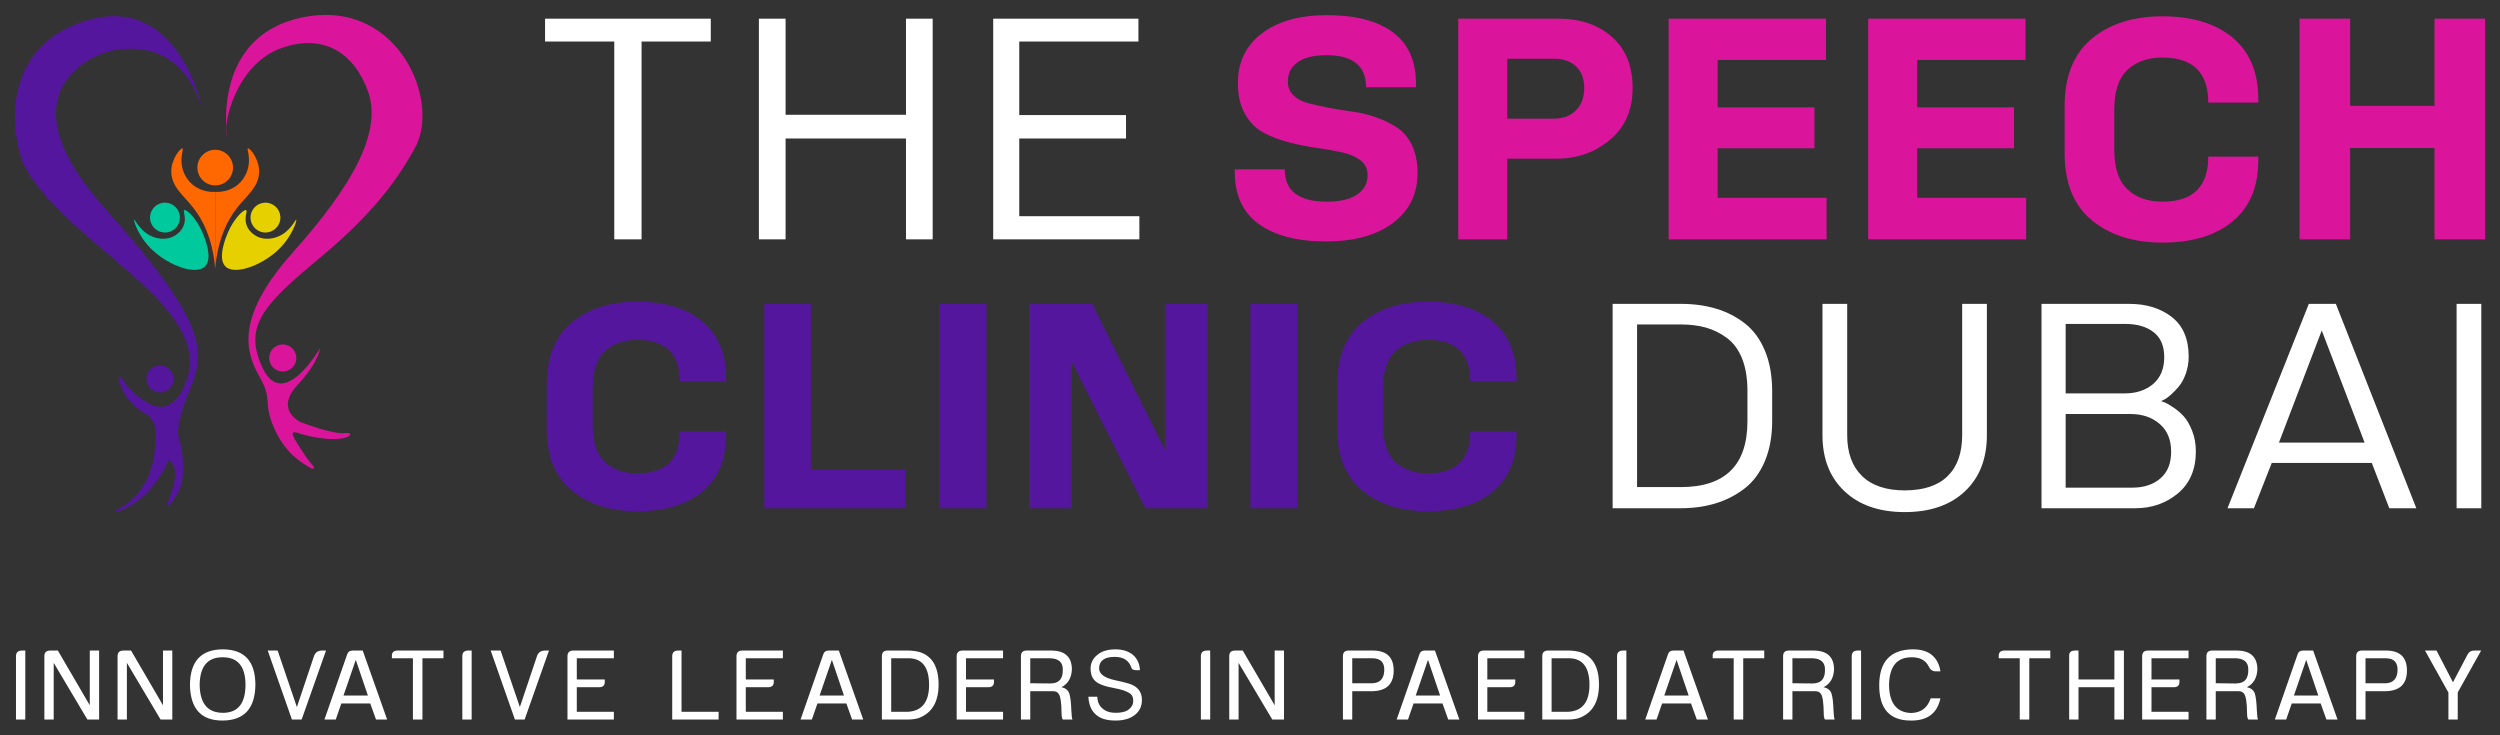 <svg xmlns="http://www.w3.org/2000/svg" xmlns:xlink="http://www.w3.org/1999/xlink" xmlns:inkscape="http://www.inkscape.org/namespaces/inkscape" version="1.1" width="167.655" height="49.322" viewBox="0 0 167.655 49.322">
<rect x="0" y="0" width="167.655" height="49.322" fill="#333333" stroke="none"/>
<g inkscape:groupmode="layer" inkscape:label="Layer 1">
<path transform="matrix(1,0,0,-1,1,48.322)" d="M42.025 32.271V45.537H46.666V47.069H35.553V45.537H40.194V32.271ZM61.547 32.271V47.069H59.757V40.625H51.683V47.069H49.893V32.271H51.683V39.034H59.757V32.271ZM75.408 32.271V33.823H67.354V39.034H74.513V40.605H67.354V45.537H75.345V47.069H65.606V32.271Z" fill="#ffffff"/>
<path transform="matrix(1,0,0,-1,1,48.322)" d="M93.96 42.474V42.673C93.96 44.238 93.44 45.401 92.4 46.164 91.359 46.926 89.889 47.307 87.988 47.307 86.156 47.307 84.703 46.9 83.628 46.084 82.553 45.269 82.015 44.158 82.015 42.753 82.015 41.931 82.174 41.238 82.494 40.674 82.813 40.111 83.229 39.693 83.743 39.421 84.256 39.15 84.821 38.934 85.439 38.775 86.056 38.616 86.673 38.493 87.291 38.407 87.908 38.321 88.473 38.221 88.987 38.109 89.5 37.996 89.916 37.817 90.235 37.572 90.555 37.326 90.714 36.992 90.714 36.567 90.714 36.024 90.478 35.593 90.007 35.275 89.535 34.956 88.862 34.797 87.988 34.797 86.101 34.797 85.157 35.52 85.157 36.965H81.807V36.786C81.807 35.235 82.344 34.071 83.42 33.295 84.495 32.52 85.997 32.132 87.925 32.132 89.812 32.132 91.307 32.543 92.41 33.365 93.513 34.187 94.064 35.308 94.064 36.727 94.064 37.443 93.94 38.059 93.69 38.576 93.44 39.093 93.111 39.488 92.701 39.76 92.292 40.031 91.828 40.26 91.307 40.446 90.787 40.631 90.256 40.761 89.715 40.834 89.174 40.907 88.643 40.993 88.123 41.092 87.603 41.192 87.138 41.294 86.728 41.4 86.32 41.507 85.99 41.682 85.74 41.928 85.49 42.173 85.366 42.481 85.366 42.852 85.366 43.409 85.588 43.843 86.031 44.155 86.476 44.467 87.114 44.622 87.946 44.622 89.722 44.622 90.61 43.906 90.61 42.474ZM100.079 32.271V37.681H103.367C104.769 37.681 105.972 38.105 106.978 38.954 107.984 39.803 108.487 40.956 108.487 42.415 108.487 43.887 108.025 45.03 107.103 45.846 106.18 46.661 104.984 47.069 103.513 47.069H96.791V32.271ZM100.079 40.366V44.384H103.201C103.839 44.384 104.338 44.211 104.699 43.867 105.06 43.522 105.24 43.038 105.24 42.415 105.24 41.778 105.049 41.274 104.668 40.903 104.287 40.532 103.77 40.353 103.118 40.366ZM121.494 32.271V35.056H114.189V38.377H120.682V41.122H114.189V44.304H121.452V47.069H110.901V32.271ZM134.876 32.271V35.056H127.571V38.377H134.064V41.122H127.571V44.304H134.834V47.069H124.283V32.271ZM150.443 37.82H147.092C147.092 35.805 146.065 34.797 144.012 34.797 143.041 34.797 142.26 35.072 141.671 35.623 141.081 36.173 140.786 37.065 140.786 38.298V40.963C140.786 42.196 141.081 43.088 141.671 43.638 142.26 44.188 143.041 44.463 144.012 44.463 146.065 44.463 147.092 43.456 147.092 41.44H150.443V41.699C150.443 43.475 149.87 44.841 148.725 45.796 147.581 46.751 146.01 47.228 144.012 47.228 142.056 47.228 140.474 46.724 139.267 45.716 138.06 44.709 137.457 43.204 137.457 41.202V38.039C137.457 36.05 138.063 34.555 139.278 33.554 140.491 32.553 142.07 32.053 144.012 32.053 146.01 32.053 147.581 32.526 148.725 33.475 149.87 34.422 150.443 35.785 150.443 37.562ZM165.655 32.271V47.069H162.263V41.221H156.603V47.069H153.211V32.271H156.603V38.397H162.263V32.271Z" fill="#da159b"/>
<path transform="matrix(1,0,0,-1,1,48.322)" d="M47.69 19.378H44.586C44.586 17.511 43.635 16.578 41.734 16.578 40.834 16.578 40.111 16.833 39.565 17.343 39.02 17.852 38.746 18.678 38.746 19.82V22.289C38.746 23.431 39.02 24.257 39.565 24.767 40.111 25.276 40.834 25.531 41.734 25.531 43.635 25.531 44.586 24.597 44.586 22.731H47.69V22.97C47.69 24.616 47.16 25.881 46.1 26.765 45.04 27.649 43.584 28.092 41.734 28.092 39.922 28.092 38.457 27.625 37.339 26.691 36.221 25.758 35.662 24.364 35.662 22.51V19.581C35.662 17.738 36.224 16.354 37.349 15.427 38.473 14.499 39.935 14.036 41.734 14.036 43.584 14.036 45.04 14.475 46.1 15.353 47.16 16.231 47.69 17.493 47.69 19.139ZM59.699 14.238V16.817H53.376V27.944H50.254V14.238ZM65.154 14.238V27.944H61.993V14.238ZM79.996 14.238V27.944H77.124V18.144L72.248 27.944H68.007V14.238H70.879V24.039L75.814 14.238ZM86.011 14.238V27.944H82.85V14.238ZM100.699 19.378H97.596C97.596 17.511 96.645 16.578 94.743 16.578 93.843 16.578 93.12 16.833 92.574 17.343 92.028 17.852 91.755 18.678 91.755 19.82V22.289C91.755 23.431 92.028 24.257 92.574 24.767 93.12 25.276 93.843 25.531 94.743 25.531 96.645 25.531 97.596 24.597 97.596 22.731H100.699V22.97C100.699 24.616 100.168 25.881 99.109 26.765 98.048 27.649 96.593 28.092 94.743 28.092 92.931 28.092 91.466 27.625 90.348 26.691 89.23 25.758 88.671 24.364 88.671 22.51V19.581C88.671 17.738 89.233 16.354 90.358 15.427 91.482 14.499 92.944 14.036 94.743 14.036 96.593 14.036 98.048 14.475 99.109 15.353 100.168 16.231 100.699 17.493 100.699 19.139Z" fill="#54169c"/>
<path transform="matrix(1,0,0,-1,1,48.322)" d="M116.187 20.078C116.187 17.13 114.696 15.657 111.715 15.657H108.785V26.563H111.715C112.344 26.563 112.91 26.492 113.411 26.351 113.912 26.209 114.381 25.976 114.818 25.651 115.255 25.325 115.593 24.864 115.83 24.269 116.067 23.674 116.187 22.952 116.187 22.105ZM111.695 14.238C112.544 14.238 113.324 14.346 114.038 14.561 114.75 14.776 115.4 15.107 115.985 15.555 116.569 16.004 117.025 16.615 117.353 17.389 117.68 18.162 117.845 19.065 117.845 20.097V22.086C117.845 23.118 117.684 24.02 117.363 24.794 117.042 25.568 116.595 26.178 116.023 26.627 115.451 27.075 114.805 27.407 114.086 27.622 113.366 27.837 112.582 27.944 111.734 27.944H107.147V14.238ZM130.587 19.139C130.587 17.947 130.262 17.032 129.613 16.394 128.964 15.755 128.004 15.436 126.732 15.436 125.485 15.436 124.531 15.758 123.869 16.403 123.207 17.048 122.877 17.96 122.877 19.139V27.944H121.219V19.139C121.219 17.554 121.714 16.298 122.703 15.371 123.692 14.444 125.035 13.98 126.732 13.98 128.44 13.98 129.787 14.444 130.77 15.371 131.752 16.298 132.244 17.554 132.244 19.139V27.944H130.587ZM137.527 15.62V20.557H141.883C142.667 20.557 143.316 20.336 143.83 19.894 144.344 19.452 144.601 18.831 144.601 18.033 144.601 17.247 144.36 16.649 143.878 16.237 143.397 15.826 142.776 15.62 142.018 15.62ZM137.527 21.939V26.599H141.517C142.314 26.599 142.95 26.416 143.425 26.047 143.901 25.678 144.138 25.12 144.138 24.371 144.138 23.597 143.891 22.998 143.397 22.574 142.902 22.151 142.262 21.939 141.478 21.939ZM142.191 14.238C143.31 14.238 144.267 14.573 145.064 15.242 145.86 15.912 146.258 16.848 146.258 18.052 146.258 18.555 146.175 19.016 146.008 19.433 145.841 19.851 145.655 20.174 145.449 20.4 145.244 20.628 145.006 20.83 144.736 21.008 144.466 21.186 144.28 21.294 144.177 21.331 144.074 21.368 143.99 21.398 143.926 21.423L144.119 21.515C144.248 21.576 144.402 21.687 144.582 21.847 144.761 22.006 144.941 22.194 145.121 22.409 145.301 22.623 145.456 22.909 145.584 23.265 145.712 23.621 145.777 24.002 145.777 24.407 145.777 25.586 145.401 26.47 144.649 27.06 143.898 27.649 142.943 27.944 141.786 27.944H135.908V14.238ZM157.575 18.641H151.83L154.702 26.157ZM161.044 14.238 155.647 27.944H153.835L148.38 14.238H150.154L151.349 17.278H158.056L159.232 14.238ZM165.401 14.238V27.944H163.744V14.238Z" fill="#ffffff"/>
<path transform="matrix(1,0,0,-1,1,48.322)" d="M17.793 33.584C17.712 33.036 17.203 32.658 16.656 32.739 16.109 32.819 15.731 33.328 15.811 33.876 15.892 34.423 16.401 34.801 16.948 34.72 17.495 34.64 17.874 34.131 17.793 33.584" fill="#e6d000"/>
<path transform="matrix(1,0,0,-1,1,48.322)" d="M13.432 35.888C12.774 35.888 12.237 36.424 12.237 37.083 12.237 37.742 12.774 38.278 13.432 38.278 14.091 38.278 14.627 37.742 14.627 37.083 14.627 36.424 14.091 35.888 13.432 35.888" fill="#ff6700"/>
<path transform="matrix(1,0,0,-1,1,48.322)" d="M13.432 35.456C13.613 35.445 14.334 35.423 14.95 35.94 15.403 36.32 15.571 36.802 15.631 37.036 15.824 37.781 15.528 38.339 15.624 38.375 15.741 38.418 16.403 37.663 16.377 36.779 16.349 35.775 15.561 35.224 14.907 34.395 14.285 33.606 13.614 32.353 13.432 30.325Z" fill="#ff6700"/>
<path transform="matrix(1,0,0,-1,1,48.322)" d="M13.432 35.456C13.251 35.445 12.531 35.423 11.915 35.94 11.462 36.32 11.294 36.802 11.233 37.036 11.041 37.781 11.336 38.339 11.24 38.375 11.123 38.418 10.462 37.663 10.487 36.779 10.516 35.775 11.303 35.224 11.957 34.395 12.58 33.606 13.251 32.353 13.432 30.325Z" fill="#ff6700"/>
<path transform="matrix(1,0,0,-1,1,48.322)" d="M15.507 34.227C15.623 34.164 15.348 33.749 15.535 33.225 15.694 32.778 16.084 32.547 16.209 32.48 16.83 32.149 17.475 32.392 17.607 32.442 18.465 32.765 18.811 33.618 18.865 33.585 18.924 33.548 18.591 32.448 17.645 31.555 16.565 30.536 14.741 29.839 14.119 30.452 13.549 31.014 14.183 32.493 14.293 32.75 14.679 33.65 15.351 34.313 15.507 34.227" fill="#e6d000"/>
<path transform="matrix(1,0,0,-1,1,48.322)" d="M9.072 33.584C9.152 33.036 9.661 32.658 10.208 32.739 10.755 32.819 11.134 33.328 11.053 33.876 10.973 34.423 10.463 34.801 9.916 34.72 9.369 34.64 8.991 34.131 9.072 33.584" fill="#00ca9d"/>
<path transform="matrix(1,0,0,-1,1,48.322)" d="M11.358 34.227C11.242 34.164 11.517 33.749 11.33 33.225 11.171 32.778 10.78 32.547 10.655 32.48 10.034 32.149 9.389 32.392 9.257 32.442 8.4 32.765 8.053 33.618 8 33.585 7.94 33.548 8.273 32.448 9.219 31.555 10.299 30.536 12.124 29.839 12.745 30.452 13.316 31.014 12.682 32.493 12.571 32.75 12.186 33.65 11.514 34.313 11.358 34.227" fill="#00ca9d"/>
<path transform="matrix(1,0,0,-1,1,48.322)" d="M12.556 41.058C12.556 41.058 11.032 48.674 4.979 46.996-1.352 45.242-.174 38.683 .699 37.083 3.578 31.815 13.55 27.8 11.43 22.611 11.43 22.611 10.674 20.318 8.978 21.273 7.868 21.898 7.351 22.609 7.126 23.026 7.084 23.105 6.964 23.067 6.975 22.979 7.031 22.506 7.279 21.688 8.242 20.9 8.335 20.824 8.438 20.761 8.545 20.707 8.821 20.568 9.435 20.17 9.422 19.381 9.407 18.433 9.559 15.49 6.767 14.095 6.698 14.06 6.74 13.956 6.814 13.98 7.661 14.267 9.096 15.037 10.134 17.093 10.175 17.175 10.21 17.26 10.243 17.345 10.278 17.433 10.355 17.539 10.491 17.319 10.763 16.88 10.979 16.513 10.225 14.556 10.225 14.556 10.222 14.199 10.481 14.587 10.741 14.975 11.834 16.062 10.96 19.094 10.96 19.094 10.803 19.911 11.575 21.785 12.753 24.648 13.271 26.259 6.037 34.351-1.198 42.443 5.698 44.732 6.293 44.873 6.887 45.014 11.001 46.048 12.556 41.058" fill="#54169c"/>
<path transform="matrix(1,0,0,-1,1,48.322)" d="M14.232 39.166C14.232 39.166 13.089 46.233 19.751 47.238 25.76 48.144 28.573 41.52 26.815 38.377 25.894 36.73 24.413 34.334 20.599 31.156 16.784 27.979 15.235 26.516 16.625 23.62 18.015 20.724 20.451 24.958 20.451 24.958 20.451 24.958 20.458 24.141 18.929 22.477 17.399 20.812 19.159 20.017 19.159 20.017 19.159 20.017 21.313 19.164 22.163 19.277 23.012 19.391 22.276 18.346 19.097 19.242 19.097 19.242 18.329 19.609 18.76 18.876 19.191 18.143 19.701 17.41 19.844 17.263 20.176 16.924 20.11 16.74 19.67 17.025 19.23 17.31 18.12 17.907 17.366 19.655 16.612 21.403 17.308 21.461 16.423 23.02 15.538 24.579 14.634 26.919 18.647 31.406 22.66 35.892 24.627 39.479 23.692 42.154 22.828 44.627 20.828 46.154 17.855 45.093 14.905 44.041 13.893 40.065 14.232 39.166" fill="#da159b"/>
<path transform="matrix(1,0,0,-1,1,48.322)" d="M10.636 22.908C10.636 22.406 10.229 21.999 9.727 21.999 9.225 21.999 8.818 22.406 8.818 22.908 8.818 23.41 9.225 23.816 9.727 23.816 10.229 23.816 10.636 23.41 10.636 22.908" fill="#54169c"/>
<path transform="matrix(1,0,0,-1,1,48.322)" d="M18.872 24.315C18.872 23.813 18.465 23.406 17.963 23.406 17.461 23.406 17.054 23.813 17.054 24.315 17.054 24.817 17.461 25.224 17.963 25.224 18.465 25.224 18.872 24.817 18.872 24.315" fill="#da159b"/>
<path transform="matrix(1,0,0,-1,1,48.322)" d="M.072 .068H.697V4.695H.472C.205 4.695 .072 4.567 .072 4.309ZM1.976 .068H2.601V3.871L4.861 .068H5.647V4.695H5.021V1.025L2.88 4.695H2.375C2.108 4.695 1.976 4.571 1.976 4.323ZM6.884 .068H7.509V3.871L9.77 .068H10.555V4.695H9.93V1.025L7.789 4.695H7.284C7.017 4.695 6.884 4.571 6.884 4.323ZM15.464 2.381C15.455 1.132 14.944 .511 13.934 .519 12.923 .528 12.409 1.149 12.39 2.381 12.4 3.623 12.911 4.244 13.92 4.244 14.948 4.252 15.464 3.632 15.464 2.381ZM13.934 4.775C12.48 4.767 11.748 3.969 11.739 2.381 11.767 .786 12.497-.007 13.934 .001 15.369 .01 16.102 .803 16.127 2.381 16.127 3.977 15.397 4.775 13.934 4.775ZM18.577 .068H19.229L20.864 4.695H20.585C20.31 4.686 20.133 4.558 20.053 4.309L18.91 .905 17.619 4.695H16.954ZM20.758 .068H21.516L21.89 1.145H23.83L24.216 .068H24.962L23.325 4.695H22.647C22.461 4.695 22.341 4.616 22.288 4.456ZM22.86 4.07 23.672 1.676H22.035ZM25.282 4.177H26.691V.068H27.33V4.177H28.74V4.695H25.681C25.397 4.695 25.265 4.567 25.282 4.309ZM30.004 .068H30.63V4.695H30.404C30.137 4.695 30.004 4.567 30.004 4.309ZM33.53 .068H34.182L35.817 4.695H35.538C35.263 4.686 35.086 4.558 35.007 4.309L33.863 .905 32.572 4.695H31.908ZM37.056 .068H40.167V.586H37.681V2.235H39.17C39.427 2.235 39.556 2.351 39.556 2.581V2.754H37.681V4.177H40.167V4.695H37.455C37.188 4.695 37.056 4.567 37.056 4.309ZM44.08 .068H47.191V.586H44.705V4.695H44.479C44.213 4.695 44.08 4.567 44.08 4.309ZM48.39 .068H51.502V.586H49.015V2.235H50.504C50.762 2.235 50.89 2.351 50.89 2.581V2.754H49.015V4.177H51.502V4.695H48.79C48.523 4.695 48.39 4.567 48.39 4.309ZM52.687 .068H53.445L53.818 1.145H55.759L56.144 .068H56.89L55.254 4.695H54.575C54.389 4.695 54.27 4.616 54.216 4.456ZM54.788 4.07 55.6 1.676H53.963ZM58.141 .068H59.883C60.131 .068 60.366 .098 60.587 .16 61.492 .488 61.944 1.24 61.944 2.415 61.944 3.59 61.527 4.314 60.694 4.588 60.429 4.66 60.157 4.695 59.883 4.695H58.527C58.269 4.695 58.141 4.567 58.141 4.309ZM58.766 .586V4.177H59.975C60.863 4.151 61.306 3.556 61.306 2.395 61.306 1.233 60.822 .63 59.857 .586ZM63.156 .068H66.267V.586H63.781V2.235H65.27C65.527 2.235 65.656 2.351 65.656 2.581V2.754H63.781V4.177H66.267V4.695H63.555C63.289 4.695 63.156 4.567 63.156 4.309ZM67.466 .068H68.091V1.97H69.607C69.793 1.97 69.922 1.911 69.993 1.796 70.117 1.637 70.184 1.198 70.192 .479 70.192 .284 70.219 .147 70.272 .068H70.924C70.888 .13 70.861 .346 70.844 .719 70.826 1.233 70.782 1.597 70.711 1.809 70.631 2.04 70.454 2.182 70.179 2.235 70.631 2.465 70.866 2.874 70.884 3.459 70.866 4.293 70.391 4.704 69.461 4.695H67.852C67.594 4.695 67.466 4.567 67.466 4.309ZM68.091 2.502V4.177H69.447C69.998 4.151 70.272 3.907 70.272 3.446 70.299 2.807 70.019 2.488 69.435 2.488ZM71.989 1.597C72.016 1.065 72.184 .666 72.494 .4 72.778 .134 73.218 .001 73.811 .001 74.353 .001 74.782 .125 75.101 .374 75.42 .621 75.58 .958 75.58 1.384 75.58 1.942 75.278 2.311 74.676 2.488 74.392 2.568 74.099 2.639 73.799 2.701 73.053 2.86 72.69 3.135 72.708 3.525 72.725 4.021 73.076 4.27 73.758 4.27 74.343 4.27 74.716 4.026 74.875 3.539 74.911 3.432 75.013 3.379 75.181 3.379H75.447C75.429 3.795 75.278 4.132 74.995 4.39 74.694 4.647 74.294 4.775 73.799 4.775 73.283 4.775 72.88 4.651 72.588 4.402 72.287 4.163 72.136 3.853 72.136 3.472 72.136 3.144 72.225 2.886 72.402 2.701 72.597 2.47 73.048 2.293 73.758 2.169 74.192 2.088 74.516 1.983 74.729 1.849 74.915 1.744 75.004 1.561 74.995 1.304 74.995 1.074 74.88 .874 74.65 .706 74.463 .582 74.18 .519 73.799 .519 73.443 .519 73.155 .617 72.933 .812 72.712 .998 72.597 1.26 72.588 1.597ZM79.533 .068H80.158V4.695H79.933C79.666 4.695 79.533 4.567 79.533 4.309ZM81.436 .068H82.062V3.871L84.322 .068H85.108V4.695H84.482V1.025L82.341 4.695H81.836C81.569 4.695 81.436 4.571 81.436 4.323ZM89.059 .068H89.684V1.97H91.08C92.003 2.005 92.463 2.465 92.463 3.353 92.463 4.239 92.003 4.686 91.08 4.695H89.445C89.187 4.695 89.059 4.567 89.059 4.309ZM89.684 2.502V4.177H91.054C91.595 4.168 91.854 3.893 91.832 3.353 91.81 2.811 91.55 2.528 91.054 2.502ZM92.663 .068H93.422L93.795 1.145H95.736L96.121 .068H96.867L95.231 4.695H94.552C94.366 4.695 94.247 4.616 94.193 4.456ZM94.765 4.07 95.577 1.676H93.94ZM98.118 .068H101.229V.586H98.743V2.235H100.232C100.489 2.235 100.618 2.351 100.618 2.581V2.754H98.743V4.177H101.229V4.695H98.517C98.251 4.695 98.118 4.567 98.118 4.309ZM102.428 .068H104.17C104.418 .068 104.653 .098 104.874 .16 105.779 .488 106.231 1.24 106.231 2.415 106.231 3.59 105.814 4.314 104.981 4.588 104.716 4.66 104.444 4.695 104.17 4.695H102.814C102.556 4.695 102.428 4.567 102.428 4.309ZM103.053 .586V4.177H104.263C105.15 4.151 105.593 3.556 105.593 2.395 105.593 1.233 105.109 .63 104.144 .586ZM107.443 .068H108.068V4.695H107.842C107.576 4.695 107.443 4.567 107.443 4.309ZM109.333 .068H110.091L110.464 1.145H112.404L112.791 .068H113.536L111.899 4.695H111.221C111.035 4.695 110.915 4.616 110.862 4.456ZM111.434 4.07 112.246 1.676H110.609ZM113.856 4.177H115.265V.068H115.904V4.177H117.314V4.695H114.255C113.972 4.695 113.839 4.567 113.856 4.309ZM118.578 .068H119.204V1.97H120.72C120.906 1.97 121.034 1.911 121.106 1.796 121.23 1.637 121.296 1.198 121.304 .479 121.304 .284 121.331 .147 121.385 .068H122.036C122.001 .13 121.974 .346 121.957 .719 121.939 1.233 121.894 1.597 121.824 1.809 121.743 2.04 121.566 2.182 121.292 2.235 121.743 2.465 121.978 2.874 121.996 3.459 121.978 4.293 121.504 4.704 120.573 4.695H118.964C118.707 4.695 118.578 4.567 118.578 4.309ZM119.204 2.502V4.177H120.56C121.11 4.151 121.385 3.907 121.385 3.446 121.411 2.807 121.132 2.488 120.547 2.488ZM123.181 .068H123.807V4.695H123.581C123.314 4.695 123.181 4.567 123.181 4.309ZM128.476 1.49C128.263 .852 127.829 .524 127.173 .507 126.198 .533 125.701 1.158 125.683 2.381 125.701 3.632 126.211 4.252 127.213 4.244 127.762 4.244 128.14 4.039 128.343 3.632 128.44 3.409 128.596 3.3 128.808 3.3H129.128C129.066 3.742 128.889 4.098 128.596 4.363 128.277 4.647 127.824 4.784 127.24 4.775 125.768 4.749 125.029 3.946 125.025 2.368 125.02 .791 125.724 .001 127.133 .001 128.25-.016 128.915 .479 129.128 1.49ZM133.04 4.177H134.449V.068H135.088V4.177H136.498V4.695H133.44C133.155 4.695 133.023 4.567 133.04 4.309ZM137.762 .068H138.388V2.235H140.795V.068H141.434V4.695H140.795V2.754H138.388V4.695H138.162C137.878 4.695 137.745 4.567 137.762 4.309ZM142.657 .068H145.769V.586H143.283V2.235H144.772C145.029 2.235 145.157 2.351 145.157 2.581V2.754H143.283V4.177H145.769V4.695H143.057C142.79 4.695 142.657 4.567 142.657 4.309ZM146.967 .068H147.593V1.97H149.109C149.295 1.97 149.423 1.911 149.495 1.796 149.619 1.637 149.685 1.198 149.693 .479 149.693 .284 149.72 .147 149.774 .068H150.425C150.39 .13 150.363 .346 150.346 .719 150.327 1.233 150.283 1.597 150.213 1.809 150.132 2.04 149.955 2.182 149.681 2.235 150.132 2.465 150.367 2.874 150.385 3.459 150.367 4.293 149.893 4.704 148.962 4.695H147.353C147.096 4.695 146.967 4.567 146.967 4.309ZM147.593 2.502V4.177H148.949C149.499 4.151 149.774 3.907 149.774 3.446 149.8 2.807 149.521 2.488 148.936 2.488ZM151.557 .068H152.315L152.689 1.145H154.629L155.015 .068H155.76L154.124 4.695H153.445C153.259 4.695 153.14 4.616 153.087 4.456ZM153.659 4.07 154.47 1.676H152.834ZM157.011 .068H157.636V1.97H159.032C159.955 2.005 160.415 2.465 160.415 3.353 160.415 4.239 159.955 4.686 159.032 4.695H157.397C157.139 4.695 157.011 4.567 157.011 4.309ZM157.636 2.502V4.177H159.006C159.548 4.168 159.806 3.893 159.784 3.353 159.762 2.811 159.502 2.528 159.006 2.502ZM163.821 1.889 165.391 4.695H164.938C164.726 4.695 164.575 4.611 164.487 4.442L163.501 2.568 162.398 4.695H161.627L163.196 1.876V.068H163.821Z" fill="#ffffff"/>
</g>
</svg>
